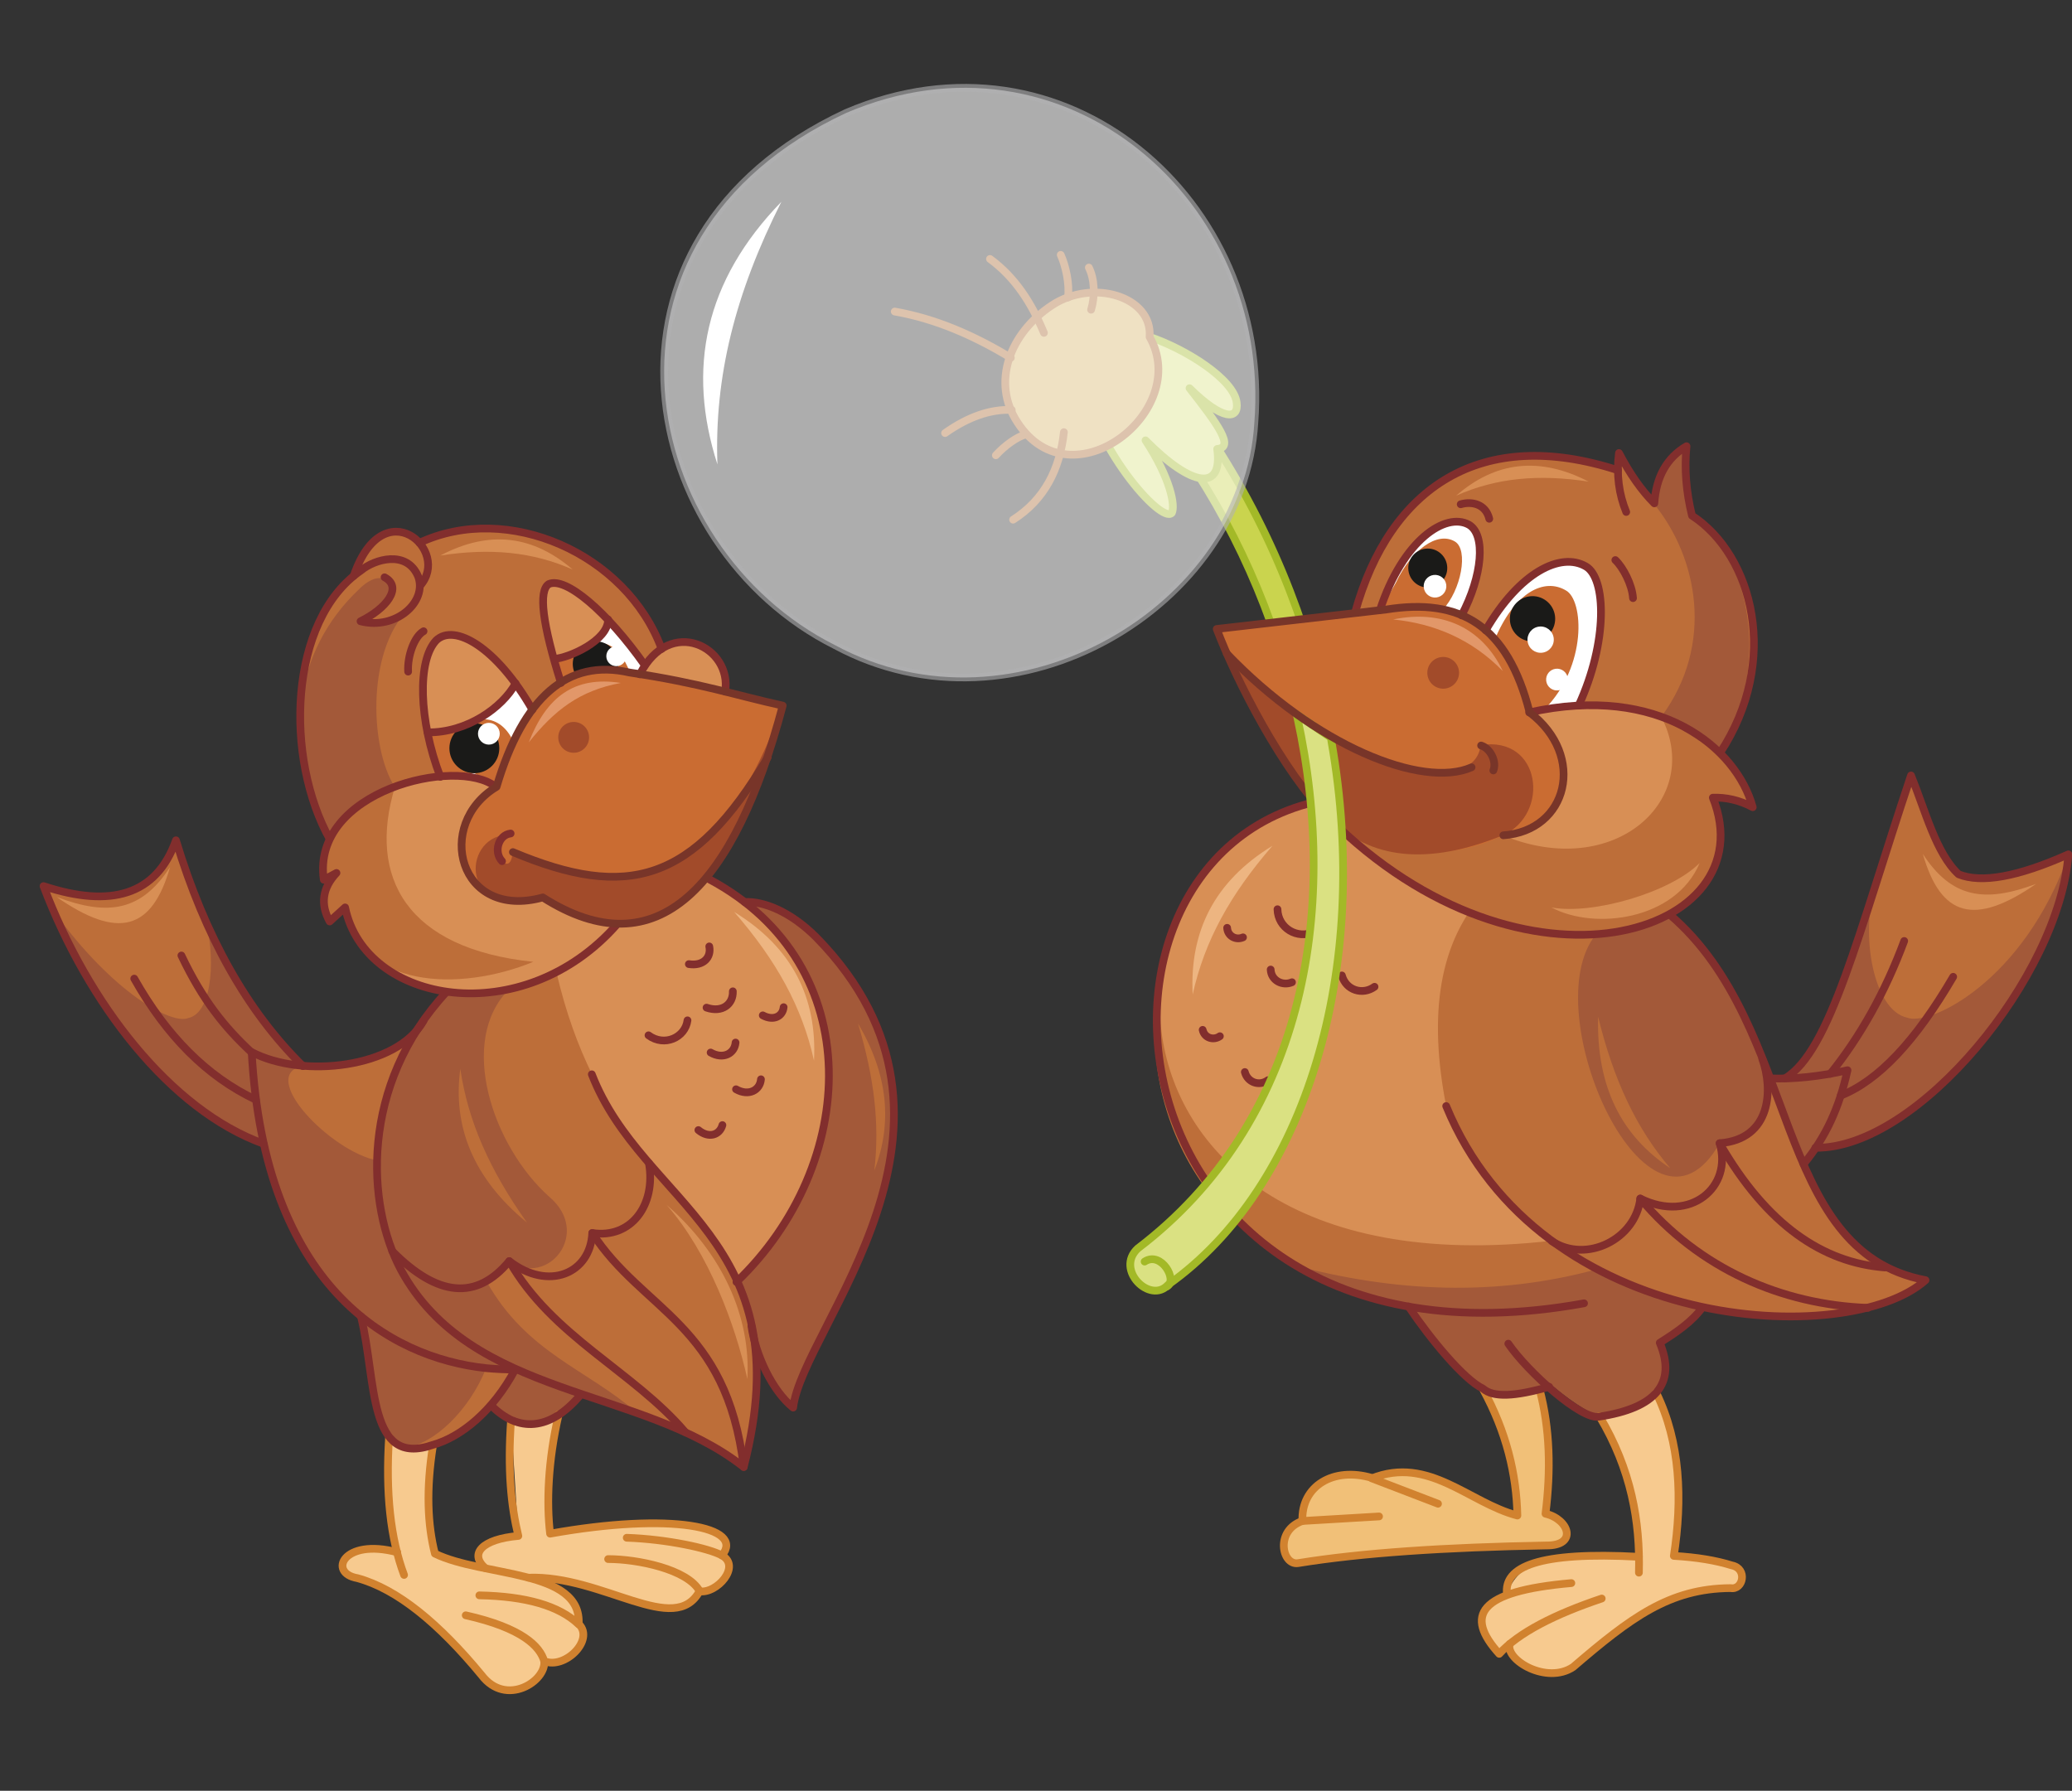 <?xml version="1.0" encoding="utf-8"?>
<!-- Generator: Adobe Illustrator 21.0.0, SVG Export Plug-In . SVG Version: 6.00 Build 0)  -->
<svg version="1.1" id="Layer_1" xmlns="http://www.w3.org/2000/svg" xmlns:xlink="http://www.w3.org/1999/xlink" x="0px" y="0px"
	 viewBox="0 0 456.9 394.9" style="enable-background:new 0 0 456.9 394.9;" xml:space="preserve">
<rect x="0" y="0" width="456.9" height="394.9" fill="#333333" stroke="none"/>
<style type="text/css">
	.st0{fill-rule:evenodd;clip-rule:evenodd;fill:#F7CA8F;}
	.st1{fill-rule:evenodd;clip-rule:evenodd;fill:#BD6E39;}
	.st2{fill-rule:evenodd;clip-rule:evenodd;fill:#A35939;}
	.st3{fill-rule:evenodd;clip-rule:evenodd;fill:#D88F55;}
	.st4{fill-rule:evenodd;clip-rule:evenodd;fill:#FFFFFF;}
	.st5{fill-rule:evenodd;clip-rule:evenodd;fill:#CA6C32;}
	
		.st6{fill-rule:evenodd;clip-rule:evenodd;fill:#CAD44E;stroke:#A3B927;stroke-width:1.701;stroke-linecap:round;stroke-linejoin:round;stroke-miterlimit:22.926;}
	
		.st7{fill-rule:evenodd;clip-rule:evenodd;fill:none;stroke:#822E2D;stroke-width:1.701;stroke-linecap:round;stroke-linejoin:round;stroke-miterlimit:22.926;}
	.st8{fill-rule:evenodd;clip-rule:evenodd;fill:#1A1A18;}
	
		.st9{fill-rule:evenodd;clip-rule:evenodd;fill:none;stroke:#D1822F;stroke-width:1.701;stroke-linecap:round;stroke-linejoin:round;stroke-miterlimit:22.926;}
	.st10{fill-rule:evenodd;clip-rule:evenodd;fill:#A24B2A;}
	
		.st11{fill-rule:evenodd;clip-rule:evenodd;fill:none;stroke:#783529;stroke-width:1.701;stroke-linecap:round;stroke-linejoin:round;stroke-miterlimit:22.926;}
	.st12{fill-rule:evenodd;clip-rule:evenodd;fill:#F1C078;}
	.st13{fill-rule:evenodd;clip-rule:evenodd;fill:#EDB581;}
	.st14{fill-rule:evenodd;clip-rule:evenodd;fill:#E29769;}
	
		.st15{fill-rule:evenodd;clip-rule:evenodd;fill:#DAE182;stroke:#A3B927;stroke-width:1.701;stroke-linecap:round;stroke-linejoin:round;stroke-miterlimit:22.926;}
	
		.st16{fill-rule:evenodd;clip-rule:evenodd;fill:#D6B36A;stroke:#A96833;stroke-width:1.701;stroke-linecap:round;stroke-linejoin:round;stroke-miterlimit:22.926;}
	
		.st17{fill-rule:evenodd;clip-rule:evenodd;fill:none;stroke:#A96833;stroke-width:1.701;stroke-linecap:round;stroke-linejoin:round;stroke-miterlimit:22.926;}
	
		.st18{opacity:0.6;fill-rule:evenodd;clip-rule:evenodd;fill:#FFFFFF;stroke:#B0B1B2;stroke-width:1.701;stroke-linecap:round;stroke-linejoin:round;stroke-miterlimit:22.926;}
	
		.st19{fill-rule:evenodd;clip-rule:evenodd;fill:none;stroke:#A3B927;stroke-width:1.701;stroke-linecap:round;stroke-linejoin:round;stroke-miterlimit:22.926;}
</style>
<path class="st0" d="M154.3,350.8c-4.9,10.1-23.5-3.7-36.2-2.5l-11.1-2.5c-3.6-3.4-1.1-5.8,7.3-7.1l-1.6-25.6l10.5-1.1
	c-2.4,10.3-2.7,19.6-1.9,26.3c26.7-4.8,43.1-1.5,37.9,4.8C162.8,344.1,159.9,351.4,154.3,350.8z"/>
<path class="st0" d="M85.8,317.4l5.9-3.6l3.9,4.9c-0.8,6.6-0.9,14.6,0.4,24c14.9,6.9,30.2,2.3,31.7,15.6c4.6,2.5-3.6,11.4-7.7,8.1
	c1,3.6-6.5,8.5-12.4,4.6c-10.9-11.7-17-18.8-28.8-22.8c-4.4-0.2-3.8-5.2-0.3-5.9c3.5-1.1,5.8-0.5,9.1,0.2
	C85.7,330,85.5,325.3,85.8,317.4z"/>
<path class="st1" d="M98.5,218.7c-11-1.7-19.7-6.2-22.3-18.6l-3.4,3.1c-2.1-3.6-1.6-7.1,1.5-10.7l-2.8,1.5l1.2-8.8
	c-11.3-21.5-8.4-45.2,5.2-58.2c1.7-9.1,11.7-13.2,14.5-7.3c21.4-10.2,47,3.3,53.4,23.4c7.1-4.1,14.4,0.5,14,9.5l12.7,3.1
	c-3.3,13.2-8.5,26.1-16.2,38.3l-20,24.8l30.9,45.6l-1.6,28.2c2.7,11.3,1.7,21.5-1.8,31.1c-18.2-13.2-21.5-10.5-35.9-16
	c-5.7,7.6-12.3,8.3-19.7,2.3l-5.9,5.3l-6.9,3.4c-17.2,3.9-10.6-18.9-15.9-28.3c-9.7-8.4-17.4-20.2-21.5-38.1
	c-19.6-8-36-26.3-48.5-56.8c16.9,4.9,26.6,1.5,29.2-10.1c7.5,22.3,17.2,37.9,28,49.8c9.1,0.5,17.1-1.2,23.6-6.3L98.5,218.7z"/>
<path class="st2" d="M58.1,252.2c6.7,25.5,12.9,29.2,21.5,38.1c3.3,8.4,0.7,27.8,9.7,28.9c6.3-0.6,14.2-8.2,17.9-17.5l6.4,0.3
	l-5.3,7.9c6.2,7.7,12.8,5,19.7-2.3l12.4,3.9c-11-9.6-24.2-13.1-33.1-28.9l-21.8-9.4l-2.3-17.3C73,254,56.5,237,66.9,235
	c-4-6-11.1-8.9-21.8-32.7c2.4,7.6,2.1,21-3.6,22.2C37.9,226,25,219.1,11.9,201C19.8,220.6,39.6,246.2,58.1,252.2z"/>
<path class="st2" d="M72.8,185.2c-11.3-21.5-7.6-41.9,6.1-55c4.2-4.4,7.6-3,7.4,0.8l-6.7,5.9l5.1,0.2l6.4-3.7
	c-10.3,8.5-9.8,31.3-4,40.2L72.8,185.2z"/>
<path class="st3" d="M141.1,148.7l18.8,3.8C162,143.9,148,135.1,141.1,148.7z"/>
<path class="st4" d="M122.2,145.4c5.8-1.6,10-4.3,11.9-8.7l8.2,10l-1.2,2c-5.6-2.3-11.3-1.6-17.4,1.9L122.2,145.4z"/>
<path class="st4" d="M94.3,161.5c7.6-0.2,14.2-3.3,19.4-10.8l3.7,5.8c-3.5,4.8-6,10.7-7.9,17c-3.1-1.7-6.9-2.7-12.4-2.3L94.3,161.5z
	"/>
<path class="st2" d="M164.2,198.9l-1.8,83.8l3.3,9.8c0.9,6.4,4.6,14.3,9.2,18c2-17.7,45.5-62.4,5.1-103.7
	C174.4,201.1,168.6,198.8,164.2,198.9z"/>
<path class="st5" d="M94.3,161.5l2.8,9.7l7.5-0.7l4.9,3l3.7-10c-3.4-7.2-9.7-5-13.6-2.7L94.3,161.5z"/>
<path class="st5" d="M122.2,145.4l1.5,5.2l7.5-0.7l7.6-1.9c-2.1-5.2-5.4-7.6-9.3-5.3L122.2,145.4z"/>
<path class="st3" d="M122.7,214.4c4.1-1.8,8.6-5.4,13.4-10.6c6.6,0.3,13.3-3,20.2-9.9c28.1,15.8,38.2,54.5,6.1,88.7
	C149.3,259.8,131,250.1,122.7,214.4z"/>
<path class="st6" d="M294.1,218.3c6.7-39.1-1.9-86.9-31.2-127.7l-5.9,3.8c25.8,33.7,39.2,82.4,29.9,124H294.1z"/>
<path class="st2" d="M112.3,278.1c8.5,5.9,18.3-6.2,8.8-14.2c-12.5-11.2-20.3-34.4-8.8-45.8l-13.9,0.6c-14.7,13.9-18.8,42.9-12,57.2
	C95.6,286.4,107.3,285.3,112.3,278.1z"/>
<path class="st7" d="M72.8,185.2c-10.1-18-9.2-48.4,6.8-59.4c3-2.5,10.1-4.6,12.6,1.3c2.1,5.6-4.9,11.9-12.7,9.9
	c5.7-2.8,9.4-7.5,5.3-9.7"/>
<path class="st7" d="M98.5,218.7c-19.2,20.7-17.7,47-10.1,61.3c15.4,28.5,53,25.7,75.6,43.5c13.1-50.5-22.3-57.7-33.5-86.6"/>
<path class="st7" d="M86.5,275.9c10,10.1,18.6,10.9,25.8,2.2c8.7,6.7,17.9,2.7,18.3-6.2c8.6,1.3,14.1-6.2,12.5-15.4"/>
<path class="st3" d="M109.5,173.5l26.6,30.3c-20.8,23.7-55.6,17.7-60-3.7l-3.4,3.1c-2.1-3.8-1.6-7.4,1.5-10.7l-2.8,1.5
	C68.7,174.4,101,166.8,109.5,173.5L109.5,173.5z"/>
<path class="st7" d="M112.3,278.1c9.4,16.6,27.4,24.3,38.8,37.7"/>
<path class="st7" d="M130.6,271.9c11.1,17.2,29.6,20,33.4,51.6"/>
<circle class="st8" cx="131.3" cy="146.4" r="5"/>
<path class="st7" d="M156.4,193.9c35.4,18.9,32.9,63.1,6,88.8 M113.6,302c-2.1,0-4.2-0.1-6.4-0.3c-21.5-2.3-48.9-18.2-51.7-69.7
	c11.2,5.9,32.1,3.5,37.9-6.9"/>
<path class="st7" d="M165.7,292.4c0.9,6.4,4.6,14.3,9.2,18c2-17.7,45.5-62.4,5.1-103.7c-5.6-5.6-11.5-8-15.8-7.8"/>
<path class="st1" d="M71.6,194c-2.7-7.8,6.8-18.7,15.5-20.5c-6.1,20,2.6,35.7,30.5,38.6c-16.3,6.7-38.6,5.9-41.4-12l-3.4,3.1
	c-2-3.5-2.2-7,1.5-10.7L71.6,194z"/>
<path class="st7" d="M58.1,252.2c-20.5-7.4-38.7-30.9-48.5-56.8c14.9,4.9,24.9,2,29.2-10.1c6.4,21.2,15.8,37.8,28,49.8"/>
<path class="st7" d="M56.4,242.5c-10.8-5.1-19.7-14.1-26.8-26.7"/>
<path class="st7" d="M55.4,232c-5.8-5.4-10.7-11.4-15.4-21.3"/>
<path class="st9" d="M85.8,316.8c-0.8,12.4,0.3,22.5,3.3,30.5"/>
<path class="st5" d="M109.5,173.5c5.9-19.9,15.7-28.3,29.3-25.2c16,2.4,23.3,5,33.8,7.3c-10.6,39.9-27.6,58.4-52.9,42.3
	C101.2,203,95.7,181.8,109.5,173.5z"/>
<path class="st10" d="M111.6,184.1c-4.3,3.9,1.2,9.8,1.4,3.8c19.8,7.8,42.2,15.2,59.6-32.3c-10.6,39.9-27.6,58.4-52.9,42.3
	C101.2,203,101.9,184.8,111.6,184.1z"/>
<path class="st9" d="M105.7,351.8c10.3,0.2,17.6,2.3,21.9,6.4c0.8-12.2-21.1-10.4-31.7-15.6c-1.6-6.3-2-14.1-0.4-24"/>
<path class="st9" d="M127.7,358.2c3.4,3.5-3.2,10-7.7,8.1c-0.9-3.2-4.8-7.3-17.3-10.1"/>
<path class="st9" d="M120,366.3c0.5,4.4-8.4,10.2-13.8,3.1C96.8,358,87.6,350.4,78.8,348c-6.5-1.1-3.2-8.9,8.8-5.7"/>
<path class="st9" d="M112.7,313.1c-0.8,11,0,19,1.6,25.6c-8,0.7-10.9,3.9-7.3,7.1"/>
<path class="st9" d="M123.2,311.9c-2.4,10.3-2.7,19.6-1.9,26.3c26.7-4.8,43.1-1.5,37.9,4.8c-2.9-1.6-12.2-3.6-21-3.9"/>
<path class="st9" d="M159.2,343c4.3,2.4-1.2,8.5-4.9,7.9c-2.7-4.9-13.8-7.1-20.2-7.1"/>
<path class="st3" d="M94.3,161.5c-3.2-28.1,7.8-26.6,19.4-10.8C110.8,156,103,161.6,94.3,161.5z"/>
<path class="st9" d="M154.3,350.8c-5.5,10.3-21.3-3.5-37.8-2.9"/>
<path class="st7" d="M92.5,119.7c19.4-9.1,45.6,2.3,53.4,23.4"/>
<path class="st7" d="M141.1,148.7c6.7-13.1,20.4-5.9,18.8,3.8"/>
<path class="st3" d="M122.2,145.4c-5.1-17.1-3.7-24.1,11.9-8.7C134.1,141.4,125.4,145.1,122.2,145.4z"/>
<path class="st11" d="M169.3,167c-16.4,27.7-31,31.5-56.2,20.9"/>
<path class="st7" d="M110.7,189.9c-1.9-2-0.8-5.8,1.9-6.1"/>
<path class="st7" d="M97.1,171.3c-4.8-12.5-5.1-25.7-0.9-30.1c4-3.8,13.3,1.5,21.2,15.3"/>
<path class="st7" d="M123.7,150.6c-4.1-13-5-20.3-2.7-21.8c3.7-1.7,12.8,6,21.2,17.9"/>
<circle class="st8" cx="104.6" cy="165" r="5.5"/>
<circle class="st4" cx="107.8" cy="161.8" r="2.4"/>
<path class="st7" d="M113.7,150.7c-2.9,5.3-10.7,10.9-19.4,10.8"/>
<circle class="st4" cx="135.9" cy="144.7" r="2.2"/>
<path class="st7" d="M134.1,136.6c0,4.7-8.7,8.5-11.9,8.7"/>
<path class="st7" d="M136.1,203.8c-20.8,23.7-55.6,17.7-60-3.7l-3.4,3.1c-2.1-3.8-1.6-7.4,1.5-10.7l-2.8,1.5
	c-2.8-19.6,29.4-27.3,37.9-20.5l0,0"/>
<path class="st11" d="M109.5,173.5c5.9-19.9,15.7-28.3,29.3-25.2c16,2.4,23.3,5,33.8,7.3c-10.6,39.9-27.6,58.4-52.9,42.3
	C101.2,203,95.7,181.8,109.5,173.5"/>
<path class="st7" d="M143,228.3c3.5,2.6,8.1,0.5,8.6-3.3"/>
<path class="st7" d="M155.8,222.2c3.5,1.2,5.9-0.8,5.8-3.6"/>
<path class="st7" d="M151.9,212.6c3.2,0.5,5-1.5,4.5-3.9"/>
<path class="st7" d="M168.2,223.9c2.4,1.3,4.4,0.2,4.6-1.8"/>
<path class="st7" d="M156.7,232.1c2.8,1.6,5.3,0.2,5.5-2.2"/>
<path class="st7" d="M162.3,240.2c2.8,1.6,5.3,0.2,5.5-2.2"/>
<path class="st7" d="M154,249.2c2.3,1.9,4.7,1.1,5.3-1.1"/>
<path class="st2" d="M341.6,305.8l-12.7-16.3l-18.3-1.4c4.9,7.3,12.3,16.2,16.4,18.1C329.2,308.2,334.1,308.1,341.6,305.8z"/>
<path class="st2" d="M397.3,257.2l-7.1-19.4c5.3,0.2,11.1-0.4,17.2-1.8C405.6,244.3,402.2,251.3,397.3,257.2z"/>
<path class="st12" d="M339.5,306.4c-7.3,2.1-11.5,2-12.4-0.2c4.7,9.3,7.3,18.6,7.6,27.9c-10.7-2.7-22.3-14.1-32.1-8.2
	c-11.3-2.5-15.7,1.3-15.3,9.5c-6.1,2.1-4.5,9.8-1,9.3c14.2-2.3,32.5-3.5,54.7-3.9c7.1,0.1,5.1-5.8-0.1-7
	C341.9,324.4,341.7,315.2,339.5,306.4z"/>
<path class="st0" d="M365.3,307.1l-4.1,2.9l-8.5,2.4c5.6,9.7,8.5,20,8.7,31c-19.4-2.5-26.9,1.4-29.1,8.2c-8.2,2.1-7.1,7-1.7,13.2
	l2.3-2.2c-1,3.6,8.2,9,14,5.1c12.7-10.9,21.2-17.3,34.7-17.4c2.8,0.5,3.8-4.3,0.3-5c-3.5-1.1-7.7-1.8-12.8-2.1
	C371,330.7,370.6,318.1,365.3,307.1z"/>
<path class="st1" d="M400.3,253.2l3.4-6l3.8-11.2l-13.8,1.8c10-5.9,16.2-32.1,27.8-66.8c3.1,7.6,5.5,17.2,10.5,21.8
	c5,2,13,0.6,24.2-4.4C454,215.3,422.9,253.5,400.3,253.2z"/>
<path class="st2" d="M400.3,253.2l3.4-6l3.8-11.2l-13.8,1.8c7.2-6.1,8.3-7.5,19.8-42.1c-3.3,10.1-0.5,27,7,28.7
	c5,2,25.8-8,35.6-35.9C454,215.3,422.9,253.5,400.3,253.2z"/>
<path class="st1" d="M318.9,243.9l-9.6-37.1l18.6-10.5l45.7,12.1c24.5,26,17,67.6,51,74C407.6,297.6,339.6,294.3,318.9,243.9z"/>
<path class="st2" d="M379.2,252.1c-15.6,27.4-41-29.2-27.3-46l8.2-1.3l8.1-3.1l6.3,6.3c7.1,9.1,12.5,21.6,14.1,25.5
	C391.8,245.6,387.2,250.5,379.2,252.1z"/>
<path class="st1" d="M327.9,196.2l-21.7-20.6c-65.1-5.8-79.1,110.2,20.2,113.9c5,6.5,18.6,19.7,26.3,22.8
	c11.1-2.3,17.4-6.8,13.4-16.3l9.4-7.8c-33.3-7.9-48.2-24.6-56.5-44.4C315,224,317.1,207.5,327.9,196.2z"/>
<path class="st2" d="M352.1,279.9c-22.4,6.1-44.8,5-67.2-1c8.8,5.4,21.9,9.2,41.3,10.6c5,6.5,18.6,19.7,26.3,22.8
	c11.1-2.3,17.4-6.8,13.4-16.3l9.4-7.8l-11.5-3.2L352.1,279.9z"/>
<path class="st3" d="M327.9,196.2l-11.8-9.6l-9.9-11c-68-5.8-77.6,111,36,98L329,261.4l-10.1-17.5C315,224,317.1,207.5,327.9,196.2z
	"/>
<path class="st7" d="M368.1,201.6c29.2,24.9,22.4,74.3,56.5,80.7c-17,15.2-85,12-105.7-38.4"/>
<path class="st7" d="M342.2,273.7c7.7,5,18.5-0.5,19.5-9.4c11.1,5.5,20.4-2.6,17.5-12.2c11.5-0.9,11.8-12,9.4-18.6 M393.6,237.8
	c10-5.9,16.2-32.1,27.8-66.8c3.1,7.6,5.5,17.2,10.5,21.8c5,2,13,0.6,24.2-4.4c-2,26.8-33.2,65-55.8,64.7"/>
<path class="st7" d="M390.2,237.8c5.3,0.2,11.1-0.4,17.2-1.8c-1.8,8.2-4.8,14.8-9.7,20.7"/>
<path class="st7" d="M403.6,236.8c6.6-8.2,12.1-18,16.3-29.3"/>
<path class="st7" d="M405.9,241.6c8.3-3.3,16.5-12,24.8-26.2"/>
<path class="st7" d="M379.2,252.1c10.5,18.2,22.8,26.3,36.4,27.4"/>
<path class="st7" d="M361.7,264.3c13,15.5,31.2,23.4,50.2,24.1"/>
<path class="st9" d="M317.1,331.6l-14.6-5.6c12.6-5,21.4,5.4,32.1,8.2c-0.2-9.1-2.4-18.4-7.6-27.9"/>
<path class="st9" d="M304.1,334.4l-16.9,1c-0.3-7.7,6.8-12,15.3-9.5"/>
<path class="st9" d="M287.2,335.4c-6.1,2.1-4.5,9.8-1,9.3c14.2-2.3,32.5-3.5,54.7-3.9c7.1,0.1,5.1-5.8-0.1-7
	c1.2-9.5,1-18.7-1.3-27.4"/>
<path class="st9" d="M352.7,312.3c7,11.7,9,23.2,8.7,34.5"/>
<path class="st9" d="M361.4,343.3c-22.2-1.2-29.8,2.2-29.1,8.2"/>
<path class="st9" d="M353.2,352.5c-10.4,3.5-18.3,7.5-22.6,12.2c-7.6-8.4-4.8-13.8,15.9-15.6"/>
<path class="st9" d="M332.9,362.5c-1,3.6,8.2,9,14,5.1c12.7-10.9,21.2-17.3,34.7-17.4c2.8,0.5,3.8-4.3,0.3-5
	c-3.5-1.1-7.7-1.8-12.8-2.1c1.9-12.4,1.5-25-3.9-36"/>
<path class="st7" d="M289.8,205.5c-3.7,1.7-8-0.8-8.1-5 M279.6,238.2c-1.9,1.4-4.5,0.5-5.1-1.8 M269,228.5c-1.4,1-3.4,0.4-3.8-1.4
	 M274.1,206.7c-1.6,0.7-3.4-0.3-3.5-2.1 M284.9,216.6c-2.1,0.9-4.6-0.4-4.7-2.8 M303.1,217.6c-2.6,1.9-6.3,0.8-7.2-2.5"/>
<path class="st7" d="M306.2,175.6c-77.1-4.9-70.3,132.4,43.1,111.8"/>
<circle class="st10" cx="126.5" cy="162.6" r="3.4"/>
<path class="st7" d="M375.4,288.3c-2.3,3.2-5.9,5.6-9.4,7.8c3.7,8.9-0.8,14.4-13.4,16.3c-3.8,0.8-15.7-9.8-20-16.1"/>
<path class="st7" d="M310.6,288.1c4.9,7.3,12.3,16.2,16.4,18.1c2.2,2,7,1.8,14.6-0.4"/>
<path class="st13" d="M263,219.3c2.6-11.8,8.3-22.1,17.6-32.8C267.7,194.4,262.3,205.5,263,219.3z"/>
<path class="st13" d="M179.5,233.9c-2.6-11.8-8.3-22.1-17.6-32.8C174.8,209,180.2,220.1,179.5,233.9z"/>
<path class="st3" d="M164.8,304.1c-2.6-11.8-8.5-27.8-17.8-38.4C159.2,276.3,165.6,290.3,164.8,304.1z"/>
<path class="st1" d="M368.3,257.6c-7.5-8.8-12.5-19.5-15.9-33.4C352,239.7,357.6,250.5,368.3,257.6z"/>
<path class="st1" d="M101.5,235.7c1.7,11.5,6.4,22.2,14.7,33.9C104.3,259.8,99.8,248.4,101.5,235.7z"/>
<path class="st1" d="M192.8,258.1c1.2-10.2,0-20.4-3.6-32.4C195.9,237,196.8,247.8,192.8,258.1z"/>
<path class="st3" d="M449,194.9c-11.4,4.3-18.7,3.1-25-6.6C428,202.2,435.4,204.3,449,194.9z"/>
<path class="st3" d="M12.5,197.8c11.4,4.3,18.7,3.1,25-6.6C33.5,205.2,26,207.2,12.5,197.8z"/>
<path class="st3" d="M293,180.3l44.2-23.2c28.8-6.4,45.7,7.8,49.3,20.9c-3-1.6-6-2.2-8.8-2.1C389.7,206,336.3,223.4,293,180.3z"/>
<path class="st1" d="M293,180.3l38.4,3.9c24.7,10.2,44.4-8,34.9-26.2c6.5,4,16.6,6.8,20.2,20c-3-1.6-6-2.2-8.8-2.1
	C389.7,206,336.3,223.4,293,180.3z"/>
<path class="st1" d="M298.8,135.2l38.4,21.8c17-3.6,31-0.6,42.1,9.1c10.4-19.4,10.9-37.2-6.2-52.3l-1.2-15.3c-4.7,3-7,7.2-7.1,12.6
	L357,99.9l-0.2,3.8C326.6,93.9,306.4,107.4,298.8,135.2z"/>
<path class="st2" d="M366.3,158.1l12.9,8c11.5-18.9,6.9-43.6-6.2-52.3l-1.2-15.3c-4.7,3-7,7.2-7.1,12.6
	C374.3,122.8,378.2,142.1,366.3,158.1z"/>
<path class="st4" d="M348.2,155.6l-10.9,1.5c-1.6-6.8-4.6-12.9-9.6-18.1c7.5-12.9,16.6-17.3,22.1-14.1
	C354.2,127.6,354.6,141.5,348.2,155.6z"/>
<path class="st5" d="M340.5,156.5l-3.3,0.5l-2.4-7.2l-5.3-8.5c4.5-10.9,11.1-13.9,15.8-11.1C349.2,132.3,350.1,146.8,340.5,156.5z"
	/>
<path class="st4" d="M322.3,135.7c-5.7-1.9-11.8-1.9-18-1.2c5.1-15.5,14.5-21.6,19.6-18.8C327.7,117.9,326.9,127,322.3,135.7z"/>
<path class="st5" d="M318.1,134.5l-13.7,0l3.4-6c3.4-7.2,9.1-11.4,13-9.1C323.9,121.2,322.2,130.2,318.1,134.5z"/>
<path class="st5" d="M337.2,157.1c-4.3-17.3-14.6-26.1-33.6-22.5l-35.4,4c7.6,17.7,14.7,32.6,24.8,41.7c8.4,9.7,27.6,9.5,38.4,3.9
	C347.5,183.7,348.8,164.5,337.2,157.1z"/>
<path class="st10" d="M268.2,138.6c7.6,17.7,14.7,32.6,24.8,41.7c9.1,9.3,21.9,10.6,38.4,3.9c10.5-4.7,8.5-22-4.9-19.9
	C324.7,180.2,278.6,160.7,268.2,138.6z"/>
<path class="st7" d="M358.6,112.9c-1.6-3.9-2.2-8.2-1.6-13c2.4,4.6,5,8.3,7.8,11.1c0.4-5.9,2.8-10.1,7.1-12.6
	c-0.5,4.9-0.1,10,1.2,15.3c13.5,8.8,19.5,32.1,6.2,52.3"/>
<path class="st7" d="M356.8,103.7c-30.2-9.8-50.3,3.7-58,31.4"/>
<path class="st11" d="M326.6,164.4c2,0.6,3.5,3.5,2.7,5.5"/>
<path class="st7" d="M327.6,139c7.5-12.9,16.6-17.3,22.1-14.1c4.5,2.6,4.9,16.6-1.6,30.7"/>
<ellipse transform="matrix(0.992 -0.124 0.124 0.992 -14.298 42.862)" class="st8" cx="338" cy="136.6" rx="5" ry="5"/>
<ellipse transform="matrix(0.992 -0.124 0.124 0.992 -13.091 39.916)" class="st8" cx="314.9" cy="125.4" rx="4.3" ry="4.3"/>
<ellipse transform="matrix(0.992 -0.124 0.124 0.992 -14.861 43.118)" class="st4" cx="339.8" cy="141.2" rx="2.9" ry="2.9"/>
<ellipse transform="matrix(0.992 -0.124 0.124 0.992 -13.576 40.151)" class="st4" cx="316.5" cy="129.4" rx="2.5" ry="2.5"/>
<ellipse transform="matrix(0.992 -0.124 0.124 0.992 -15.915 43.637)" class="st4" cx="343.4" cy="150" rx="2.4" ry="2.4"/>
<path class="st7" d="M356.2,123.5c1.7,1.6,3.7,5.4,3.9,8.4"/>
<path class="st7" d="M322.1,111.2c2.4-0.7,5.5-0.1,6.3,3.2"/>
<path class="st7" d="M93.4,139.2c-2,1.1-3.6,5.4-3.4,8.9"/>
<path class="st7" d="M304.3,134.5c5.1-15.5,14.5-21.6,19.6-18.8c3.8,2.2,3,11.3-1.6,20"/>
<path class="st7" d="M337.2,157.1c28.8-6.4,45.7,7.8,49.3,20.9c-3-1.6-6-2.2-8.8-2.1c12,30.1-41.5,47.5-84.7,4.4"/>
<path class="st11" d="M331.5,184.2c14.2-1,18.4-17.5,5.8-27.1c-4.9-19.3-15.3-25.3-31.6-22.7l-37.4,4.3
	c4.2,11.1,14.5,31.4,24.8,41.7"/>
<ellipse transform="matrix(0.992 -0.124 0.124 0.992 -15.927 40.524)" class="st10" cx="318.3" cy="148.5" rx="3.5" ry="3.5"/>
<path class="st14" d="M307.2,136.6c9.1,0.9,17.4,4.4,24.2,11.4C326.7,138.2,317.8,134.4,307.2,136.6z"/>
<path class="st14" d="M116.6,163.7c5.6-7,11.1-11.4,20.3-13.1C126.6,149,120.5,153.7,116.6,163.7z"/>
<path class="st3" d="M342.1,200.1c8.9,1.7,26.1-3.2,32.7-9.8C369.5,202.9,351.6,205.2,342.1,200.1z"/>
<path class="st3" d="M321.1,109.3c8.8-3.9,18.1-4.8,29.2-3.1C339.3,100.5,329.6,101.9,321.1,109.3z"/>
<path class="st3" d="M126.3,125.6c-8.8-3.9-18.1-4.8-29.2-3.1C108.1,116.7,117.7,118.2,126.3,125.6z"/>
<path class="st7" d="M78,127c6.5-19.1,21.6-5.6,14.6,2.2"/>
<path class="st15" d="M257.6,283.3c30.2-21.4,44.9-69.4,36-119.8c-0.1-0.6,0-0.3-0.2-0.9l-7.5-5.1l0.2,0.8
	c9.4,43.2,1.1,89.4-35.2,117C245.8,280,253.7,287.7,257.6,283.3z"/>
<path class="st11" d="M270.5,144.1c19.4,20.3,43.1,29.9,54,25.1"/>
<path class="st15" d="M253.5,74.3l-15.8-3.6l0.8,11.7c2.2,15.7,17.6,33.3,19.9,30.7c0.8-1.6-0.3-7.6-5.8-16
	c10.3,10.4,17.1,11.3,15.8,1.9c3.9-0.3,0.1-5.5-6.1-13.4c7.3,7.2,10.9,7,10.4,3.2C272.1,83.6,261.3,76.9,253.5,74.3z"/>
<path class="st16" d="M253.5,74.3c0.7-8.9-12.5-12.9-21.5-7c-9.3,6.1-13.5,17-7.6,25.9C236.3,111.4,262.8,90.6,253.5,74.3z"/>
<path class="st17" d="M234.6,95.3c-0.9,8.2-4.3,14.9-11.2,19.3 M240.6,68.3c0.9-3,0.8-6.7-0.5-9.3 M226.2,95.8
	c-1.9,0.5-4.6,2.4-6.6,4.6 M223.1,90.4c-4.7-0.2-9.6,1.5-14.7,5.1 M235.5,65.6c0.4-2.9-0.5-7-1.6-9.4 M230.2,73.4
	c-2.7-6.5-6.3-12.2-11.9-16.3 M222.9,78.9c-8.1-4.9-16.5-8.6-25.6-10.2"/>
<path class="st7" d="M108.3,309.9c5.9,6,13,5.7,19.7-2.3"/>
<path class="st7" d="M79.6,290.3c3.5,14.3,1.4,33.4,15.9,28.3c6.1-1.7,13.2-7.4,18.1-16.6"/>
<path class="st18" d="M276.6,93.2c3.8-48.9-41.8-88.9-90-68.3c-60.3,28.1-45.6,95.8-2.4,117.4C223.9,163.7,274.2,133.6,276.6,93.2z"
	/>
<path class="st4" d="M158.2,102.4c-0.7-19.3,3.9-37.7,14.1-57.9C155.4,61.9,151.4,81.3,158.2,102.4z"/>
<path class="st19" d="M252.4,278.2c3.7-2.4,7.4,4.2,4.9,5.5"/>
</svg>
